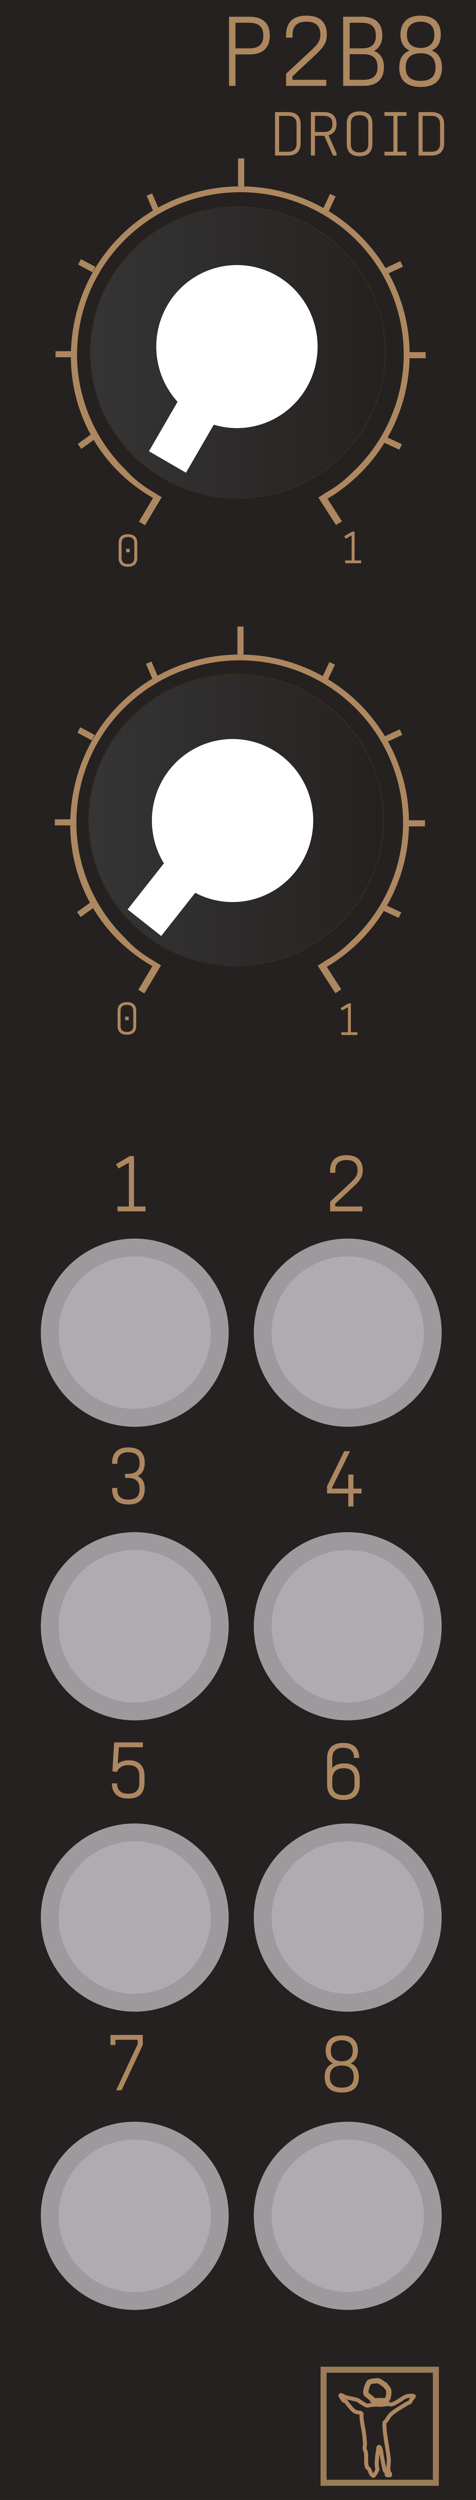 <?xml version="1.0" encoding="UTF-8" standalone="no"?>
<svg
   xmlns:dc="http://purl.org/dc/elements/1.1/"
   xmlns:cc="http://creativecommons.org/ns#"
   xmlns:rdf="http://www.w3.org/1999/02/22-rdf-syntax-ns#"
   xmlns:svg="http://www.w3.org/2000/svg"
   xmlns="http://www.w3.org/2000/svg"
   xmlns:xlink="http://www.w3.org/1999/xlink"
   xmlns:sodipodi="http://sodipodi.sourceforge.net/DTD/sodipodi-0.dtd"
   xmlns:inkscape="http://www.inkscape.org/namespaces/inkscape"
   width="54.504mm"
   height="285.75mm"
   viewBox="0 0 54.504 285.75"
   version="1.1"
   id="svg4006"
   inkscape:version="1.0.2 (e86c8708, 2021-01-15)"
   sodipodi:docname="p2b8-grey.svg">
  <rect x="0" y="0" width="54.504" height="285.75" fill="#808080" stroke="none"/>
  <defs
     id="defs4000">
    <linearGradient
       inkscape:collect="always"
       id="linearGradient6301">
      <stop
         style="stop-color:#353535;stop-opacity:1;"
         offset="0"
         id="stop6297" />
      <stop
         style="stop-color:#353535;stop-opacity:0;"
         offset="1"
         id="stop6299" />
    </linearGradient>
    <inkscape:path-effect
       effect="powerclip"
       id="path-effect6231"
       is_visible="true"
       lpeversion="1"
       inverse="true"
       flatten="false"
       hide_clip="false"
       message="Use fill-rule evenodd on &lt;b&gt;fill and stroke&lt;/b&gt; dialog if no flatten result after convert clip to paths." />
    <inkscape:path-effect
       effect="powerclip"
       id="path-effect5818"
       is_visible="true"
       lpeversion="1"
       inverse="true"
       flatten="false"
       hide_clip="false"
       message="Use fill-rule evenodd on &lt;b&gt;fill and stroke&lt;/b&gt; dialog if no flatten result after convert clip to paths." />
    <rect
       x="65.154"
       y="184.12"
       width="16.738"
       height="17.026"
       id="rect5601" />
    <clipPath
       clipPathUnits="userSpaceOnUse"
       id="clipPath5814">
      <path
         id="lpe_path-effect5818"
         style="fill:#ffffff;fill-opacity:1;stroke:none;stroke-width:0.907;stroke-linecap:round;stroke-miterlimit:4;stroke-dasharray:none;stroke-opacity:1"
         class="powerclip"
         d="M 40.294,45.573 H 88.175 V 91.123 H 40.294 Z m 16.463,40.894 7.465,-8.724 8.022,8.491 A 14.823,10.098 0 0 0 78.395,74.788 14.823,10.098 0 0 0 63.895,67.648 14.823,10.098 0 0 0 49.87,75.217 14.823,10.098 0 0 0 56.757,86.467 Z" />
    </clipPath>
    <clipPath
       clipPathUnits="userSpaceOnUse"
       id="clipPath5814-8">
      <circle
         style="display:none;fill:#ffffff;fill-opacity:1;stroke:none;stroke-width:0.907;stroke-linecap:round;stroke-miterlimit:4;stroke-dasharray:none;stroke-opacity:1"
         id="circle5816-6"
         sodipodi:type="arc"
         sodipodi:cx="64.221527"
         sodipodi:cy="77.743378"
         sodipodi:rx="14.822592"
         sodipodi:ry="10.098072"
         sodipodi:start="2.0985839"
         sodipodi:end="0.99890953"
         sodipodi:arc-type="slice"
         d="M 56.757,86.467 A 14.823,10.098 0 0 1 49.87,75.217 14.823,10.098 0 0 1 63.895,67.648 14.823,10.098 0 0 1 78.395,74.788 14.823,10.098 0 0 1 72.244,86.235 l -8.022,-8.491 z" />
      <path
         id="lpe_path-effect5818-9"
         style="fill:#ffffff;fill-opacity:1;stroke:none;stroke-width:0.907;stroke-linecap:round;stroke-miterlimit:4;stroke-dasharray:none;stroke-opacity:1"
         class="powerclip"
         d="M 40.294,45.573 H 88.175 V 91.123 H 40.294 Z m 16.463,40.894 7.465,-8.724 8.022,8.491 A 14.823,10.098 0 0 0 78.395,74.788 14.823,10.098 0 0 0 63.895,67.648 14.823,10.098 0 0 0 49.87,75.217 14.823,10.098 0 0 0 56.757,86.467 Z" />
    </clipPath>
    <clipPath
       clipPathUnits="userSpaceOnUse"
       id="clipath_lpe_path-effect6231">
      <path
         id="lpe_path-effect6231"
         style="fill:#ffffff;fill-opacity:1;stroke:none;stroke-width:0.907;stroke-linecap:round;stroke-miterlimit:4;stroke-dasharray:none;stroke-opacity:1"
         class="powerclip"
         d="M 40.294,45.573 H 88.175 V 91.123 H 40.294 Z m 16.463,40.894 7.465,-8.724 8.022,8.491 A 14.823,10.098 0 0 0 78.395,74.788 14.823,10.098 0 0 0 63.895,67.648 14.823,10.098 0 0 0 49.87,75.217 14.823,10.098 0 0 0 56.757,86.467 Z" />
    </clipPath>
    <linearGradient
       inkscape:collect="always"
       xlink:href="#linearGradient6301"
       id="linearGradient6305"
       x1="49.455"
       y1="96.742"
       x2="81.742"
       y2="96.742"
       gradientUnits="userSpaceOnUse"
       gradientTransform="matrix(1.046,0,0,1,-2.259,0.007)" />
    <linearGradient
       inkscape:collect="always"
       xlink:href="#linearGradient6301"
       id="linearGradient6364"
       gradientUnits="userSpaceOnUse"
       gradientTransform="matrix(1.046,0,0,1,-2.069,-53.421)"
       x1="49.455"
       y1="96.742"
       x2="81.742"
       y2="96.742" />
  </defs>
  <sodipodi:namedview
     id="base"
     pagecolor="#ffffff"
     bordercolor="#666666"
     borderopacity="1.0"
     inkscape:pageopacity="0.0"
     inkscape:pageshadow="2"
     inkscape:zoom="0.58468266"
     inkscape:cx="330.50161"
     inkscape:cy="824.76234"
     inkscape:document-units="mm"
     inkscape:current-layer="g6515"
     inkscape:document-rotation="0"
     showgrid="false"
     inkscape:window-width="1984"
     inkscape:window-height="1347"
     inkscape:window-x="1480"
     inkscape:window-y="569"
     inkscape:window-maximized="0"
     fit-margin-top="0"
     fit-margin-left="0"
     fit-margin-right="0"
     fit-margin-bottom="0" />
  <g
     inkscape:groupmode="layer"
     id="layer3"
     inkscape:label="Layer 2"
     style="display:inline;mix-blend-mode:exclusion"
     transform="translate(-39.301,-3.016)">
    <g
       transform="matrix(1.033,0,0,1.015,61.168,-25.41)"
       id="text5599"
       style="font-size:10.334px;line-height:1.25;font-family:'Realtime DEMO';-inkscape-font-specification:'Realtime DEMO';white-space:pre;shape-inside:url(#rect5601);mix-blend-mode:normal" />
    <g
       id="g6515">
      <path
         id="rect4584"
         style="mix-blend-mode:normal;fill:#252120;fill-opacity:1;stroke:#ad8760;stroke-width:0;stroke-linecap:round"
         d="M 39.301,3.016 H 93.805 V 288.766 H 39.301 Z" />
      <path
         id="path4592"
         style="mix-blend-mode:normal;fill:#aeacaf;fill-opacity:1;stroke:#9c9a9d;stroke-width:2.044;stroke-linecap:round;stroke-miterlimit:4;stroke-dasharray:none;stroke-opacity:1"
         d="m 64.464,155.345 a 9.733,9.733 0 0 1 -9.733,9.733 9.733,9.733 0 0 1 -9.733,-9.733 9.733,9.733 0 0 1 9.733,-9.733 9.733,9.733 0 0 1 9.733,9.733 z" />
      <path
         id="path4592-5"
         style="mix-blend-mode:normal;fill:#aeacaf;fill-opacity:1;stroke:#9c9a9d;stroke-width:2.044;stroke-linecap:round;stroke-miterlimit:4;stroke-dasharray:none;stroke-opacity:1"
         d="m 88.852,155.345 a 9.733,9.733 0 0 1 -9.733,9.733 9.733,9.733 0 0 1 -9.733,-9.733 9.733,9.733 0 0 1 9.733,-9.733 9.733,9.733 0 0 1 9.733,9.733 z" />
      <path
         id="path4592-54"
         style="mix-blend-mode:normal;fill:#aeacaf;fill-opacity:1;stroke:#9c9a9d;stroke-width:2.044;stroke-linecap:round;stroke-miterlimit:4;stroke-dasharray:none;stroke-opacity:1"
         d="m 64.464,188.9 a 9.733,9.733 0 0 1 -9.733,9.733 9.733,9.733 0 0 1 -9.733,-9.733 9.733,9.733 0 0 1 9.733,-9.733 9.733,9.733 0 0 1 9.733,9.733 z" />
      <path
         id="path4592-5-5"
         style="mix-blend-mode:normal;fill:#aeacaf;fill-opacity:1;stroke:#9c9a9d;stroke-width:2.044;stroke-linecap:round;stroke-miterlimit:4;stroke-dasharray:none;stroke-opacity:1"
         d="m 88.852,188.9 a 9.733,9.733 0 0 1 -9.733,9.733 9.733,9.733 0 0 1 -9.733,-9.733 9.733,9.733 0 0 1 9.733,-9.733 9.733,9.733 0 0 1 9.733,9.733 z" />
      <path
         id="path4592-1"
         style="mix-blend-mode:normal;fill:#aeacaf;fill-opacity:1;stroke:#9c9a9d;stroke-width:2.044;stroke-linecap:round;stroke-miterlimit:4;stroke-dasharray:none;stroke-opacity:1"
         d="m 64.464,222.197 a 9.733,9.733 0 0 1 -9.733,9.733 9.733,9.733 0 0 1 -9.733,-9.733 9.733,9.733 0 0 1 9.733,-9.733 9.733,9.733 0 0 1 9.733,9.733 z" />
      <path
         id="path4592-5-1"
         style="mix-blend-mode:normal;fill:#aeacaf;fill-opacity:1;stroke:#9c9a9d;stroke-width:2.044;stroke-linecap:round;stroke-miterlimit:4;stroke-dasharray:none;stroke-opacity:1"
         d="m 88.852,222.197 a 9.733,9.733 0 0 1 -9.733,9.733 9.733,9.733 0 0 1 -9.733,-9.733 9.733,9.733 0 0 1 9.733,-9.733 9.733,9.733 0 0 1 9.733,9.733 z" />
      <path
         id="path4592-6"
         style="mix-blend-mode:normal;fill:#aeacaf;fill-opacity:1;stroke:#9c9a9d;stroke-width:2.044;stroke-linecap:round;stroke-miterlimit:4;stroke-dasharray:none;stroke-opacity:1"
         d="m 64.464,256.287 a 9.733,9.733 0 0 1 -9.733,9.733 9.733,9.733 0 0 1 -9.733,-9.733 9.733,9.733 0 0 1 9.733,-9.733 9.733,9.733 0 0 1 9.733,9.733 z" />
      <path
         id="path4592-5-19"
         style="mix-blend-mode:normal;fill:#aeacaf;fill-opacity:1;stroke:#9c9a9d;stroke-width:2.044;stroke-linecap:round;stroke-miterlimit:4;stroke-dasharray:none;stroke-opacity:1"
         d="m 88.852,256.287 a 9.733,9.733 0 0 1 -9.733,9.733 9.733,9.733 0 0 1 -9.733,-9.733 9.733,9.733 0 0 1 9.733,-9.733 9.733,9.733 0 0 1 9.733,9.733 z" />
      <path
         id="rect996"
         style="display:inline;opacity:0.88;mix-blend-mode:exclusion;fill:none;fill-opacity:1;stroke:#ad8760;stroke-width:0.69;stroke-linecap:round;stroke-miterlimit:4;stroke-dasharray:none;stroke-opacity:1"
         d="M 76.352,273.876 H 89.21 v 12.923 H 76.352 Z" />
      <g
         id="g2049"
         transform="matrix(2.29,0,0,2.251,-132.154,-87.549)"
         style="display:inline;mix-blend-mode:exclusion">
        <path
           style="fill:none;stroke:#ad8760;stroke-width:0.265px;stroke-linecap:butt;stroke-linejoin:miter;stroke-opacity:1"
           d="m 94.128,161.343 c -0.104,-0.069 -0.201,-0.152 -0.312,-0.208 -0.062,-0.031 -0.139,0 -0.208,0 -0.08,0 -0.195,0.019 -0.26,0.052 -0.087,0.044 -0.253,0.528 -0.156,0.625 0.061,0.061 0.218,0.166 0.312,0.26 0.012,0.012 -0.016,0.044 0,0.052 0.065,0.032 0.462,-0.007 0.417,0 -0.28,0.045 0.192,-0.005 0.26,0 0.116,-0.039 0.169,-0.464 0.104,-0.573 -0.045,-0.074 -0.104,-0.139 -0.156,-0.208 z"
           id="path2043"
           sodipodi:nodetypes="scscsscscsss" />
        <path
           style="fill:none;stroke:#ad8760;stroke-width:0.2;stroke-linecap:butt;stroke-linejoin:miter;stroke-miterlimit:4;stroke-dasharray:none;stroke-opacity:1"
           d="m 92.746,162.097 c 0.717,0.484 0.286,0.199 1.113,0.251 0.15,0.014 0.388,-0.075 0.549,-0.021 0.023,0.008 -0.023,-0.008 0,0 0.206,-0.023 0.395,-0.195 0.531,-0.259 0.08,-0.08 0.258,-0.174 0.378,-0.174 0.461,-0.046 0.141,0.068 0.061,0.307 -0.107,0.086 0.009,-0.035 -0.304,0.173 -0.942,0.559 -0.67,0.569 -0.97,0.862 -0.076,0.303 0.21,1.594 0.21,1.956 0,0.126 -0.056,0.46 0,0.573 0.013,0.025 0.101,0.107 0.052,0.156 -0.005,0.005 -0.155,0.003 -0.156,0 -0.016,-0.031 0.013,-0.072 0,-0.104 -0.023,-0.058 -0.081,-0.098 -0.104,-0.156 -0.022,-0.055 -0.155,-0.746 -0.158,-0.804 -0.023,-0.38 -0.174,-0.528 -0.174,-0.187 -0.088,0.544 -0.038,0.271 -0.052,0.434 -0.02,0.093 -0.026,0.367 0.019,0.505 0.018,0.056 -0.177,0.36 -0.204,0.346 -0.135,-0.068 -0.146,-0.213 -0.213,-0.346 -0.022,-0.044 -0.089,-0.058 -0.104,-0.104 -0.093,-0.278 0.022,-0.633 -0.104,-0.885 -0.048,-0.096 0.034,-0.262 0,-0.365 -0.034,-0.684 -0.187,-1.019 -0.169,-1.467 -0.124,-0.129 -0.236,0.071 -0.537,-0.298 -0.177,-0.217 -0.188,-0.229 -0.219,-0.291 -0.022,-0.044 -0.139,-0.046 -0.161,-0.09 -0.027,-0.054 -0.17,-0.242 -0.13,-0.252 0.067,-0.017 0.201,0.086 0.268,0.102 z"
           id="path2045"
           sodipodi:nodetypes="cccccccccssccsssccssscsccsssssc" />
      </g>
      <g
         aria-label="1"
         id="text5497"
         style="font-style:normal;font-variant:normal;font-weight:normal;font-stretch:normal;font-size:5.644px;line-height:1.25;font-family:'Realtime DEMO';-inkscape-font-specification:'Realtime DEMO, Normal';font-variant-ligatures:normal;font-variant-caps:normal;font-variant-numeric:normal;font-variant-east-asian:normal;mix-blend-mode:normal;fill:#ad8760;fill-opacity:1;stroke-width:0.265">
        <path
           d="M 80.229,121.002 H 79.478 V 117.706 H 79.207 l -0.909,0.531 0.164,0.282 0.677,-0.378 v 2.862 h -0.745 v 0.316 h 1.834 z"
           style="font-style:normal;font-variant:normal;font-weight:normal;font-stretch:normal;font-size:5.644px;font-family:'Realtime DEMO';-inkscape-font-specification:'Realtime DEMO, Normal';font-variant-ligatures:normal;font-variant-caps:normal;font-variant-numeric:normal;font-variant-east-asian:normal;fill:#ad8760;fill-opacity:1;stroke-width:0.265"
           id="path112" />
      </g>
      <g
         aria-label="2"
         id="text5497-9"
         style="font-size:10.583px;line-height:1.25;font-family:'Realtime DEMO';-inkscape-font-specification:'Realtime DEMO';mix-blend-mode:exclusion;fill:#ad8760;fill-opacity:1;stroke-width:0.265">
        <path
           d="m 77.685,140.923 v -0.316 l 2.183,-2.035 c 0.77,-0.721 0.968,-1.166 0.968,-1.778 0,-1.087 -0.593,-1.738 -1.867,-1.738 -1.264,0 -1.867,0.652 -1.867,1.768 v 0.247 h 0.593 v -0.267 c 0,-0.79 0.425,-1.195 1.274,-1.195 0.859,0 1.274,0.395 1.274,1.195 0,0.445 -0.148,0.78 -0.79,1.383 l -2.351,2.183 v 1.106 h 3.684 v -0.553 z"
           style="font-style:normal;font-variant:normal;font-weight:normal;font-stretch:normal;font-size:9.878px;font-family:'Realtime DEMO';-inkscape-font-specification:'Realtime DEMO, Normal';font-variant-ligatures:normal;font-variant-caps:normal;font-variant-numeric:normal;font-variant-east-asian:normal;fill:#ad8760;fill-opacity:1;stroke-width:0.265"
           id="path115" />
      </g>
      <g
         aria-label="1"
         id="text5497-1"
         style="font-size:10.583px;line-height:1.25;font-family:'Realtime DEMO';-inkscape-font-specification:'Realtime DEMO';mix-blend-mode:exclusion;fill:#ad8760;fill-opacity:1;stroke-width:0.265">
        <path
           d="m 55.962,140.923 h -1.314 v -5.769 h -0.474 l -1.59,0.929 0.286,0.494 1.185,-0.662 v 5.008 h -1.304 v 0.553 h 3.21 z"
           style="font-style:normal;font-variant:normal;font-weight:normal;font-stretch:normal;font-size:9.878px;font-family:'Realtime DEMO';-inkscape-font-specification:'Realtime DEMO, Normal';font-variant-ligatures:normal;font-variant-caps:normal;font-variant-numeric:normal;font-variant-east-asian:normal;fill:#ad8760;fill-opacity:1;stroke-width:0.265"
           id="path118" />
      </g>
      <g
         aria-label="3"
         id="text5497-8"
         style="font-size:10.583px;line-height:1.25;font-family:'Realtime DEMO';-inkscape-font-specification:'Realtime DEMO';mix-blend-mode:exclusion;fill:#ad8760;fill-opacity:1;stroke-width:0.265">
        <path
           d="m 55.045,171.718 c 0.563,-0.247 0.83,-0.741 0.83,-1.492 0,-1.116 -0.593,-1.768 -1.867,-1.768 -1.264,0 -1.867,0.652 -1.867,1.768 v 0.109 h 0.593 v -0.128 c 0,-0.79 0.425,-1.195 1.274,-1.195 0.859,0 1.274,0.415 1.274,1.166 v 0.099 c 0,0.77 -0.415,1.195 -1.314,1.195 h -0.346 v 0.474 h 0.346 c 0.899,0 1.314,0.435 1.314,1.215 v 0.099 c 0,0.751 -0.415,1.166 -1.274,1.166 -0.849,0 -1.274,-0.375 -1.274,-1.156 v -0.178 h -0.593 v 0.148 c 0,1.116 0.603,1.738 1.867,1.738 1.274,0 1.867,-0.662 1.867,-1.778 0,-0.741 -0.267,-1.235 -0.83,-1.482 z"
           style="font-style:normal;font-variant:normal;font-weight:normal;font-stretch:normal;font-size:9.878px;font-family:'Realtime DEMO';-inkscape-font-specification:'Realtime DEMO, Normal';font-variant-ligatures:normal;font-variant-caps:normal;font-variant-numeric:normal;font-variant-east-asian:normal;fill:#ad8760;fill-opacity:1;stroke-width:0.265"
           id="path121" />
      </g>
      <g
         aria-label="4"
         id="text5497-8-4"
         style="font-size:10.583px;line-height:1.25;font-family:'Realtime DEMO';-inkscape-font-specification:'Realtime DEMO';mix-blend-mode:exclusion;fill:#ad8760;fill-opacity:1;stroke-width:0.265">
        <path
           d="m 80.702,173.72 v -0.553 h -0.929 v -1.61 h -0.593 v 1.61 h -1.837 v -0.148 l 2.035,-4.129 h -0.662 l -1.966,4 v 0.83 h 2.43 v 1.492 h 0.593 v -1.492 z"
           style="font-style:normal;font-variant:normal;font-weight:normal;font-stretch:normal;font-size:9.878px;font-family:'Realtime DEMO';-inkscape-font-specification:'Realtime DEMO, Normal';font-variant-ligatures:normal;font-variant-caps:normal;font-variant-numeric:normal;font-variant-east-asian:normal;fill:#ad8760;fill-opacity:1;stroke-width:0.265"
           id="path124" />
      </g>
      <g
         aria-label="5"
         id="text5497-8-45"
         style="font-size:10.583px;line-height:1.25;font-family:'Realtime DEMO';-inkscape-font-specification:'Realtime DEMO';mix-blend-mode:exclusion;fill:#ad8760;fill-opacity:1;stroke-width:0.265">
        <path
           d="m 54.059,204.22 c -0.563,0 -0.978,0.158 -1.274,0.395 l 0.128,-1.887 h 2.746 v -0.553 h -3.289 l -0.198,3.309 0.524,0.069 c 0.128,-0.356 0.514,-0.78 1.284,-0.78 0.859,0 1.274,0.405 1.274,1.195 v 0.879 c 0,0.78 -0.415,1.195 -1.274,1.195 -0.849,0 -1.274,-0.415 -1.274,-1.185 h -0.593 c 0,1.067 0.603,1.738 1.867,1.738 1.274,0 1.867,-0.662 1.867,-1.778 v -0.83 c 0,-1.116 -0.632,-1.768 -1.788,-1.768 z"
           style="font-style:normal;font-variant:normal;font-weight:normal;font-stretch:normal;font-size:9.878px;font-family:'Realtime DEMO';-inkscape-font-specification:'Realtime DEMO, Normal';font-variant-ligatures:normal;font-variant-caps:normal;font-variant-numeric:normal;font-variant-east-asian:normal;fill:#ad8760;fill-opacity:1;stroke-width:0.265"
           id="path127" />
      </g>
      <g
         aria-label="6"
         id="text5497-8-4-8"
         style="font-size:10.583px;line-height:1.25;font-family:'Realtime DEMO';-inkscape-font-specification:'Realtime DEMO';mix-blend-mode:exclusion;fill:#ad8760;fill-opacity:1;stroke-width:0.265">
        <path
           d="m 78.719,204.574 c -0.632,0 -1.087,0.188 -1.373,0.533 v -1.126 c 0,-0.79 0.425,-1.195 1.254,-1.195 0.82,0 1.235,0.405 1.235,1.166 h 0.593 c 0,-1.067 -0.593,-1.719 -1.827,-1.719 -1.245,0 -1.847,0.652 -1.847,1.768 v 2.973 c 0,1.116 0.603,1.778 1.867,1.778 1.274,0 1.867,-0.662 1.867,-1.778 v -0.632 c 0,-1.116 -0.593,-1.768 -1.768,-1.768 z m 1.175,2.43 c 0,0.78 -0.415,1.195 -1.274,1.195 -0.849,0 -1.274,-0.415 -1.274,-1.195 v -0.583 c 0,-0.8 0.445,-1.294 1.294,-1.294 0.84,0 1.254,0.405 1.254,1.195 z"
           style="font-style:normal;font-variant:normal;font-weight:normal;font-stretch:normal;font-size:9.878px;font-family:'Realtime DEMO';-inkscape-font-specification:'Realtime DEMO, Normal';font-variant-ligatures:normal;font-variant-caps:normal;font-variant-numeric:normal;font-variant-east-asian:normal;fill:#ad8760;fill-opacity:1;stroke-width:0.265"
           id="path130" />
      </g>
      <g
         aria-label="7"
         id="text5497-8-45-8"
         style="font-size:10.583px;line-height:1.25;font-family:'Realtime DEMO';-inkscape-font-specification:'Realtime DEMO';mix-blend-mode:exclusion;fill:#ad8760;fill-opacity:1;stroke-width:0.265">
        <path
           d="m 55.652,235.613 h -3.704 v 1.146 h 0.573 v -0.593 h 2.539 v 0.514 l -2.46,5.255 h 0.622 l 2.43,-5.186 z"
           style="font-style:normal;font-variant:normal;font-weight:normal;font-stretch:normal;font-size:9.878px;font-family:'Realtime DEMO';-inkscape-font-specification:'Realtime DEMO, Normal';font-variant-ligatures:normal;font-variant-caps:normal;font-variant-numeric:normal;font-variant-east-asian:normal;fill:#ad8760;fill-opacity:1;stroke-width:0.265"
           id="path133" />
      </g>
      <g
         aria-label="8"
         id="text5497-8-4-8-0"
         style="font-size:10.583px;line-height:1.25;font-family:'Realtime DEMO';-inkscape-font-specification:'Realtime DEMO';mix-blend-mode:exclusion;fill:#ad8760;fill-opacity:1;stroke-width:0.265">
        <path
           d="m 79.453,238.861 c 0.553,-0.257 0.83,-0.751 0.83,-1.452 0,-1.067 -0.612,-1.738 -1.847,-1.738 -1.235,0 -1.847,0.672 -1.847,1.738 0,0.701 0.286,1.195 0.83,1.452 -0.632,0.247 -0.938,0.78 -0.938,1.551 0,1.126 0.612,1.778 1.956,1.778 1.353,0 1.956,-0.652 1.956,-1.778 0,-0.77 -0.306,-1.304 -0.938,-1.551 z m -2.272,-1.492 c 0,-0.701 0.425,-1.146 1.254,-1.146 0.83,0 1.254,0.445 1.254,1.146 v 0.099 c 0,0.691 -0.435,1.156 -1.254,1.156 -0.82,0 -1.254,-0.464 -1.254,-1.156 z m 2.618,3.082 c 0,0.751 -0.425,1.185 -1.363,1.185 -0.929,0 -1.363,-0.435 -1.363,-1.185 v -0.099 c 0,-0.77 0.464,-1.245 1.363,-1.245 0.909,0 1.363,0.474 1.363,1.245 z"
           style="font-style:normal;font-variant:normal;font-weight:normal;font-stretch:normal;font-size:9.878px;font-family:'Realtime DEMO';-inkscape-font-specification:'Realtime DEMO, Normal';font-variant-ligatures:normal;font-variant-caps:normal;font-variant-numeric:normal;font-variant-east-asian:normal;fill:#ad8760;fill-opacity:1;stroke-width:0.265"
           id="path136" />
      </g>
      <g
         aria-label="0"
         id="text5497-2"
         style="font-style:normal;font-variant:normal;font-weight:normal;font-stretch:normal;font-size:5.644px;line-height:1.25;font-family:'Realtime DEMO';-inkscape-font-specification:'Realtime DEMO, Normal';font-variant-ligatures:normal;font-variant-caps:normal;font-variant-numeric:normal;font-variant-east-asian:normal;mix-blend-mode:exclusion;fill:#ad8760;fill-opacity:1;stroke-width:0.265">
        <path
           d="m 53.832,117.56 c -0.722,0 -1.067,0.373 -1.067,1.01 v 1.699 c 0,0.638 0.344,1.016 1.067,1.016 0.728,0 1.067,-0.378 1.067,-1.016 v -1.699 c 0,-0.638 -0.339,-1.01 -1.067,-1.01 z m 0,0.316 c 0.491,0 0.728,0.231 0.728,0.683 v 1.727 c 0,0.446 -0.237,0.683 -0.728,0.683 -0.485,0 -0.728,-0.237 -0.728,-0.683 v -1.727 c 0,-0.452 0.243,-0.683 0.728,-0.683 z m 0.203,1.75 v -0.406 h -0.406 v 0.406 z"
           style="font-style:normal;font-variant:normal;font-weight:normal;font-stretch:normal;font-size:5.644px;font-family:'Realtime DEMO';-inkscape-font-specification:'Realtime DEMO, Normal';font-variant-ligatures:normal;font-variant-caps:normal;font-variant-numeric:normal;font-variant-east-asian:normal;fill:#ad8760;fill-opacity:1;stroke-width:0.265"
           id="path139" />
      </g>
      <g
         aria-label="0"
         id="text5497-2-2"
         style="font-style:normal;font-variant:normal;font-weight:normal;font-stretch:normal;font-size:5.644px;line-height:1.25;font-family:'Realtime DEMO';-inkscape-font-specification:'Realtime DEMO, Normal';font-variant-ligatures:normal;font-variant-caps:normal;font-variant-numeric:normal;font-variant-east-asian:normal;mix-blend-mode:exclusion;fill:#ad8760;fill-opacity:1;stroke-width:0.265">
        <path
           d="m 53.949,64.075 c -0.722,0 -1.067,0.373 -1.067,1.01 v 1.699 c 0,0.638 0.344,1.016 1.067,1.016 0.728,0 1.067,-0.378 1.067,-1.016 v -1.699 c 0,-0.638 -0.339,-1.01 -1.067,-1.01 z m 0,0.316 c 0.491,0 0.728,0.231 0.728,0.683 v 1.727 c 0,0.446 -0.237,0.683 -0.728,0.683 -0.485,0 -0.728,-0.237 -0.728,-0.683 v -1.727 c 0,-0.452 0.243,-0.683 0.728,-0.683 z m 0.203,1.75 v -0.406 h -0.406 v 0.406 z"
           style="font-style:normal;font-variant:normal;font-weight:normal;font-stretch:normal;font-size:5.644px;font-family:'Realtime DEMO';-inkscape-font-specification:'Realtime DEMO, Normal';font-variant-ligatures:normal;font-variant-caps:normal;font-variant-numeric:normal;font-variant-east-asian:normal;fill:#ad8760;fill-opacity:1;stroke-width:0.265"
           id="path142" />
      </g>
      <g
         aria-label="1"
         id="text5497-5"
         style="font-style:normal;font-variant:normal;font-weight:normal;font-stretch:normal;font-size:5.644px;line-height:1.25;font-family:'Realtime DEMO';-inkscape-font-specification:'Realtime DEMO, Normal';font-variant-ligatures:normal;font-variant-caps:normal;font-variant-numeric:normal;font-variant-east-asian:normal;mix-blend-mode:exclusion;fill:#ad8760;fill-opacity:1;stroke-width:0.265">
        <path
           d="m 80.654,67.075 h -0.751 v -3.296 h -0.271 l -0.909,0.531 0.164,0.282 0.677,-0.378 v 2.862 h -0.745 v 0.316 h 1.834 z"
           style="font-style:normal;font-variant:normal;font-weight:normal;font-stretch:normal;font-size:5.644px;font-family:'Realtime DEMO';-inkscape-font-specification:'Realtime DEMO, Normal';font-variant-ligatures:normal;font-variant-caps:normal;font-variant-numeric:normal;font-variant-east-asian:normal;fill:#ad8760;fill-opacity:1;stroke-width:0.265"
           id="path145" />
      </g>
      <g
         aria-label="P2B8"
         id="text6380"
         style="font-size:12.347px;line-height:1.25;font-family:'Realtime DEMO';-inkscape-font-specification:'Realtime DEMO';mix-blend-mode:normal;stroke-width:0.265">
        <path
           d="m 65.524,4.927 v 7.902 h 0.741 V 9.236 h 1.593 c 1.593,0 2.334,-0.803 2.334,-2.161 0,-1.346 -0.741,-2.148 -2.334,-2.148 z m 0.741,0.691 h 1.593 c 1.074,0 1.593,0.494 1.593,1.42 v 0.099 c 0,0.926 -0.519,1.408 -1.593,1.408 h -1.593 z"
           style="font-size:12.347px;fill:#ad8760;stroke-width:0.265"
           id="path148" />
        <path
           d="m 72.788,12.137 v -0.395 l 2.729,-2.544 c 0.963,-0.901 1.21,-1.457 1.21,-2.222 0,-1.358 -0.741,-2.173 -2.334,-2.173 -1.58,0 -2.334,0.815 -2.334,2.21 v 0.309 h 0.741 V 6.988 c 0,-0.988 0.531,-1.494 1.593,-1.494 1.074,0 1.593,0.494 1.593,1.494 0,0.556 -0.185,0.975 -0.988,1.729 L 72.06,11.446 v 1.383 h 4.606 v -0.691 z"
           style="font-size:12.347px;fill:#ad8760;stroke-width:0.265"
           id="path150" />
        <path
           d="M 82.126,8.841 C 82.768,8.507 83.077,7.89 83.077,7.075 c 0,-1.346 -0.741,-2.148 -2.334,-2.148 h -2.148 v 7.902 h 2.334 c 1.593,0 2.334,-0.803 2.334,-2.161 0,-0.877 -0.358,-1.531 -1.136,-1.827 z M 79.336,8.544 V 5.618 h 1.408 c 1.074,0 1.593,0.494 1.593,1.42 v 0.099 c 0,0.926 -0.519,1.408 -1.593,1.408 z m 3.186,2.185 c 0,0.926 -0.519,1.408 -1.593,1.408 H 79.336 V 9.211 h 1.593 c 1.074,0 1.593,0.494 1.593,1.42 z"
           style="font-size:12.347px;fill:#ad8760;stroke-width:0.265"
           id="path152" />
        <path
           d="m 88.736,8.791 c 0.691,-0.321 1.037,-0.938 1.037,-1.815 0,-1.333 -0.766,-2.173 -2.309,-2.173 -1.543,0 -2.309,0.84 -2.309,2.173 0,0.877 0.358,1.494 1.037,1.815 -0.79,0.309 -1.173,0.975 -1.173,1.939 0,1.408 0.766,2.222 2.445,2.222 1.692,0 2.445,-0.815 2.445,-2.222 0,-0.963 -0.383,-1.63 -1.173,-1.939 z M 85.896,6.927 c 0,-0.877 0.531,-1.432 1.568,-1.432 1.037,0 1.568,0.556 1.568,1.432 v 0.123 c 0,0.864 -0.543,1.445 -1.568,1.445 -1.025,0 -1.568,-0.58 -1.568,-1.445 z m 3.272,3.852 c 0,0.938 -0.531,1.482 -1.704,1.482 -1.161,0 -1.704,-0.543 -1.704,-1.482 v -0.123 c 0,-0.963 0.58,-1.556 1.704,-1.556 1.136,0 1.704,0.593 1.704,1.556 z"
           style="font-size:12.347px;fill:#ad8760;stroke-width:0.265"
           id="path154" />
      </g>
      <g
         id="g6163">
        <path
           style="color:#000000;font-style:normal;font-variant:normal;font-weight:normal;font-stretch:normal;font-size:medium;line-height:normal;font-family:sans-serif;font-variant-ligatures:normal;font-variant-position:normal;font-variant-caps:normal;font-variant-numeric:normal;font-variant-alternates:normal;font-variant-east-asian:normal;font-feature-settings:normal;font-variation-settings:normal;text-indent:0;text-align:start;text-decoration:none;text-decoration-line:none;text-decoration-style:solid;text-decoration-color:#000000;letter-spacing:normal;word-spacing:normal;text-transform:none;writing-mode:lr-tb;direction:ltr;text-orientation:mixed;dominant-baseline:auto;baseline-shift:baseline;text-anchor:start;white-space:normal;shape-padding:0;shape-margin:0;inline-size:0;clip-rule:nonzero;display:inline;overflow:visible;visibility:visible;opacity:1;isolation:auto;mix-blend-mode:normal;color-interpolation:sRGB;color-interpolation-filters:linearRGB;solid-color:#000000;solid-opacity:1;vector-effect:none;fill:#ad8760;fill-opacity:1;fill-rule:nonzero;stroke:none;stroke-linecap:round;stroke-linejoin:miter;stroke-miterlimit:4;stroke-dasharray:none;stroke-dashoffset:0;stroke-opacity:1;color-rendering:auto;image-rendering:auto;shape-rendering:auto;text-rendering:auto;enable-background:accumulate;stop-color:#000000;stop-opacity:1"
           d="m 63.832,50.578 c -8.472,0.189 -15.787,6.055 -17.906,14.352 -2.119,8.297 1.183,16.771 8.502,21.088 l 0.152,0.039 0.06,-0.189 9.622,-15.511 9.72,15.766 0.51,-0.307 C 81.616,81.177 84.824,72.311 82.346,64.117 79.867,55.923 72.304,50.389 63.832,50.578 Z m 0.014,0.662 c 8.175,-0.182 15.473,5.152 17.867,13.068 2.361,7.806 -0.638,16.219 -7.316,20.746 L 64.234,69.08 54.777,85.494 C 47.909,81.269 44.548,72.998 46.566,65.094 48.613,57.078 55.671,51.423 63.846,51.24 Z"
           id="path5781"
           clip-path="url(#clipPath5814)"
           transform="matrix(1.024,0,0,1.004,1.035,-26.455)"
           sodipodi:nodetypes="ssccccccsssscccsss" />
        <path
           style="mix-blend-mode:normal;fill:none;stroke:#ad8760;stroke-width:0.683;stroke-linecap:butt;stroke-linejoin:miter;stroke-miterlimit:4;stroke-dasharray:none;stroke-opacity:1"
           d="m 5.561,45.847 v 3.143"
           id="path5824"
           transform="matrix(1.033,0,0,1.015,61.168,-25.41)" />
        <path
           style="mix-blend-mode:exclusion;fill:none;stroke:#ad8760;stroke-width:0.683;stroke-linecap:butt;stroke-linejoin:miter;stroke-miterlimit:4;stroke-dasharray:none;stroke-opacity:1"
           d="m 24.199,68.003 h 1.812"
           id="path5824-6"
           transform="matrix(1.033,0,0,1.015,61.168,-25.41)" />
        <path
           style="mix-blend-mode:exclusion;fill:none;stroke:#ad8760;stroke-width:0.683;stroke-linecap:butt;stroke-linejoin:miter;stroke-miterlimit:4;stroke-dasharray:none;stroke-opacity:1"
           d="m -15.014,67.895 h 1.812"
           id="path5824-6-6"
           transform="matrix(1.033,0,0,1.015,61.168,-25.41)" />
        <path
           style="mix-blend-mode:exclusion;fill:none;stroke:#ad8760;stroke-width:0.683;stroke-linecap:butt;stroke-linejoin:miter;stroke-miterlimit:4;stroke-dasharray:none;stroke-opacity:1"
           d="m 21.596,77.563 1.642,0.779"
           id="path5824-6-4"
           transform="matrix(1.033,0,0,1.015,61.168,-25.41)" />
        <path
           style="mix-blend-mode:exclusion;fill:none;stroke:#ad8760;stroke-width:0.683;stroke-linecap:butt;stroke-linejoin:miter;stroke-miterlimit:4;stroke-dasharray:none;stroke-opacity:1"
           d="m 21.71,58.505 1.642,-0.779"
           id="path5824-6-9"
           transform="matrix(1.033,0,0,1.015,61.168,-25.41)" />
        <path
           style="mix-blend-mode:exclusion;fill:none;stroke:#ad8760;stroke-width:0.683;stroke-linecap:butt;stroke-linejoin:miter;stroke-miterlimit:4;stroke-dasharray:none;stroke-opacity:1"
           d="m 14.956,51.657 0.766,-1.67"
           id="path5824-6-9-0"
           transform="matrix(1.033,0,0,1.015,61.168,-25.41)" />
        <path
           style="mix-blend-mode:exclusion;fill:none;stroke:#ad8760;stroke-width:0.659;stroke-linecap:butt;stroke-linejoin:miter;stroke-miterlimit:4;stroke-dasharray:none;stroke-opacity:1"
           d="M -3.905,51.6 -4.61,49.913"
           id="path5824-6-9-0-5"
           transform="matrix(1.033,0,0,1.015,61.168,-25.41)" />
        <path
           style="mix-blend-mode:normal;fill:none;stroke:#ad8760;stroke-width:0.7;stroke-linecap:butt;stroke-linejoin:miter;stroke-miterlimit:4;stroke-dasharray:none;stroke-opacity:1"
           d="m 48.405,32.946 1.653,0.878"
           id="path5824-6-9-3" />
        <path
           style="mix-blend-mode:normal;fill:none;stroke:#ad8760;stroke-width:0.7;stroke-linecap:butt;stroke-linejoin:miter;stroke-miterlimit:4;stroke-dasharray:none;stroke-opacity:1"
           d="m 48.406,54.041 1.521,-1.091"
           id="path5824-6-6-1" />
        <path
           style="mix-blend-mode:normal;fill:none;stroke:#ad8760;stroke-width:0.805;stroke-linecap:butt;stroke-linejoin:miter;stroke-miterlimit:4;stroke-dasharray:none;stroke-opacity:1"
           d="m 57.471,59.64 -1.914,3.211"
           id="path5824-8" />
        <path
           style="mix-blend-mode:normal;fill:none;stroke:#ad8760;stroke-width:0.805;stroke-linecap:butt;stroke-linejoin:miter;stroke-miterlimit:4;stroke-dasharray:none;stroke-opacity:1"
           d="m 76.095,59.669 2.02,3.145"
           id="path5824-8-1" />
      </g>
      <g
         id="g6163-5"
         style="mix-blend-mode:exclusion"
         transform="translate(-0.075,53.51)">
        <path
           style="color:#000000;font-style:normal;font-variant:normal;font-weight:normal;font-stretch:normal;font-size:medium;line-height:normal;font-family:sans-serif;font-variant-ligatures:normal;font-variant-position:normal;font-variant-caps:normal;font-variant-numeric:normal;font-variant-alternates:normal;font-variant-east-asian:normal;font-feature-settings:normal;font-variation-settings:normal;text-indent:0;text-align:start;text-decoration:none;text-decoration-line:none;text-decoration-style:solid;text-decoration-color:#000000;letter-spacing:normal;word-spacing:normal;text-transform:none;writing-mode:lr-tb;direction:ltr;text-orientation:mixed;dominant-baseline:auto;baseline-shift:baseline;text-anchor:start;white-space:normal;shape-padding:0;shape-margin:0;inline-size:0;clip-rule:nonzero;display:inline;overflow:visible;visibility:visible;opacity:1;isolation:auto;mix-blend-mode:normal;color-interpolation:sRGB;color-interpolation-filters:linearRGB;solid-color:#000000;solid-opacity:1;vector-effect:none;fill:#ad8760;fill-opacity:1;fill-rule:nonzero;stroke:none;stroke-linecap:round;stroke-linejoin:miter;stroke-miterlimit:4;stroke-dasharray:none;stroke-dashoffset:0;stroke-opacity:1;color-rendering:auto;image-rendering:auto;shape-rendering:auto;text-rendering:auto;enable-background:accumulate;stop-color:#000000;stop-opacity:1"
           d="m 63.832,50.578 c -8.472,0.189 -15.787,6.055 -17.906,14.352 -2.119,8.297 1.183,16.771 8.502,21.088 l 0.152,0.039 0.06,-0.189 9.622,-15.511 9.72,15.766 0.51,-0.307 C 81.616,81.177 84.824,72.311 82.346,64.117 79.867,55.923 72.304,50.389 63.832,50.578 Z m 0.014,0.662 c 8.175,-0.182 15.473,5.152 17.867,13.068 2.361,7.806 -0.638,16.219 -7.316,20.746 L 64.234,69.08 54.777,85.494 C 47.909,81.269 44.548,72.998 46.566,65.094 48.613,57.078 55.671,51.423 63.846,51.24 Z"
           id="path5781-9"
           clip-path="url(#clipath_lpe_path-effect6231)"
           transform="matrix(1.024,0,0,1.004,1.035,-26.455)"
           sodipodi:nodetypes="ssccccccsssscccsss" />
        <path
           style="mix-blend-mode:normal;fill:none;stroke:#ad8760;stroke-width:0.683;stroke-linecap:butt;stroke-linejoin:miter;stroke-miterlimit:4;stroke-dasharray:none;stroke-opacity:1"
           d="m 5.561,45.847 v 3.143"
           id="path5824-68"
           transform="matrix(1.033,0,0,1.015,61.168,-25.41)" />
        <path
           style="mix-blend-mode:exclusion;fill:none;stroke:#ad8760;stroke-width:0.683;stroke-linecap:butt;stroke-linejoin:miter;stroke-miterlimit:4;stroke-dasharray:none;stroke-opacity:1"
           d="m 24.199,68.003 h 1.812"
           id="path5824-6-69"
           transform="matrix(1.033,0,0,1.015,61.168,-25.41)" />
        <path
           style="mix-blend-mode:exclusion;fill:none;stroke:#ad8760;stroke-width:0.683;stroke-linecap:butt;stroke-linejoin:miter;stroke-miterlimit:4;stroke-dasharray:none;stroke-opacity:1"
           d="m -15.014,67.895 h 1.812"
           id="path5824-6-6-4"
           transform="matrix(1.033,0,0,1.015,61.168,-25.41)" />
        <path
           style="mix-blend-mode:exclusion;fill:none;stroke:#ad8760;stroke-width:0.683;stroke-linecap:butt;stroke-linejoin:miter;stroke-miterlimit:4;stroke-dasharray:none;stroke-opacity:1"
           d="m 21.596,77.563 1.642,0.779"
           id="path5824-6-4-7"
           transform="matrix(1.033,0,0,1.015,61.168,-25.41)" />
        <path
           style="mix-blend-mode:exclusion;fill:none;stroke:#ad8760;stroke-width:0.683;stroke-linecap:butt;stroke-linejoin:miter;stroke-miterlimit:4;stroke-dasharray:none;stroke-opacity:1"
           d="m 21.71,58.505 1.642,-0.779"
           id="path5824-6-9-6"
           transform="matrix(1.033,0,0,1.015,61.168,-25.41)" />
        <path
           style="mix-blend-mode:exclusion;fill:none;stroke:#ad8760;stroke-width:0.683;stroke-linecap:butt;stroke-linejoin:miter;stroke-miterlimit:4;stroke-dasharray:none;stroke-opacity:1"
           d="m 14.956,51.657 0.766,-1.67"
           id="path5824-6-9-0-8"
           transform="matrix(1.033,0,0,1.015,61.168,-25.41)" />
        <path
           style="mix-blend-mode:exclusion;fill:none;stroke:#ad8760;stroke-width:0.659;stroke-linecap:butt;stroke-linejoin:miter;stroke-miterlimit:4;stroke-dasharray:none;stroke-opacity:1"
           d="M -3.905,51.6 -4.61,49.913"
           id="path5824-6-9-0-5-1"
           transform="matrix(1.033,0,0,1.015,61.168,-25.41)" />
        <path
           style="mix-blend-mode:normal;fill:none;stroke:#ad8760;stroke-width:0.7;stroke-linecap:butt;stroke-linejoin:miter;stroke-miterlimit:4;stroke-dasharray:none;stroke-opacity:1"
           d="m 48.405,32.946 1.653,0.878"
           id="path5824-6-9-3-3" />
        <path
           style="mix-blend-mode:normal;fill:none;stroke:#ad8760;stroke-width:0.7;stroke-linecap:butt;stroke-linejoin:miter;stroke-miterlimit:4;stroke-dasharray:none;stroke-opacity:1"
           d="m 48.406,54.041 1.521,-1.091"
           id="path5824-6-6-1-8" />
        <path
           style="mix-blend-mode:normal;fill:none;stroke:#ad8760;stroke-width:0.805;stroke-linecap:butt;stroke-linejoin:miter;stroke-miterlimit:4;stroke-dasharray:none;stroke-opacity:1"
           d="m 57.471,59.64 -1.914,3.211"
           id="path5824-8-0" />
        <path
           style="mix-blend-mode:normal;fill:none;stroke:#ad8760;stroke-width:0.805;stroke-linecap:butt;stroke-linejoin:miter;stroke-miterlimit:4;stroke-dasharray:none;stroke-opacity:1"
           d="m 76.095,59.669 2.02,3.145"
           id="path5824-8-1-8" />
      </g>
      <g
         id="g6326">
        <path
           id="path6251"
           style="fill:url(#linearGradient6305);fill-opacity:1;stroke:#372d22;stroke-width:0.102;stroke-linecap:round;stroke-miterlimit:4;stroke-dasharray:none;stroke-opacity:1"
           d="M 83.219,96.742 A 16.881,16.652 0 0 1 66.337,113.393 16.881,16.652 0 0 1 49.456,96.742 16.881,16.652 0 0 1 66.337,80.09 16.881,16.652 0 0 1 83.219,96.742 Z" />
        <path
           id="path6251-9"
           style="display:inline;mix-blend-mode:normal;fill:#ffffff;fill-opacity:1;stroke:#ad8760;stroke-width:0;stroke-linecap:round;stroke-miterlimit:4;stroke-dasharray:none;stroke-opacity:1"
           d="m 75.165,96.805 a 9.235,9.318 0 0 1 -9.235,9.318 9.235,9.318 0 0 1 -9.235,-9.318 9.235,9.318 0 0 1 9.235,-9.318 9.235,9.318 0 0 1 9.235,9.318 z" />
        <path
           id="rect6321"
           style="fill:#ffffff;fill-opacity:1;stroke:none;stroke-width:0.1;stroke-linecap:round;stroke-miterlimit:4;stroke-dasharray:none;stroke-opacity:1"
           transform="rotate(38.266)"
           d="m 108.577,43.897 h 4.897 v 6.696 h -4.897 z" />
      </g>
      <g
         id="g6376">
        <path
           id="path6251-2"
           style="mix-blend-mode:normal;fill:url(#linearGradient6364);fill-opacity:1;stroke:#372d22;stroke-width:0.102;stroke-linecap:round;stroke-miterlimit:4;stroke-dasharray:none;stroke-opacity:1"
           d="M 83.409,43.314 A 16.881,16.652 0 0 1 66.527,59.966 16.881,16.652 0 0 1 49.646,43.314 16.881,16.652 0 0 1 66.527,26.663 16.881,16.652 0 0 1 83.409,43.314 Z" />
        <path
           id="path6251-9-5"
           style="display:inline;mix-blend-mode:normal;fill:#ffffff;fill-opacity:1;stroke:#ad8760;stroke-width:0;stroke-linecap:round;stroke-miterlimit:4;stroke-dasharray:none;stroke-opacity:1"
           d="m 75.666,42.631 a 9.235,9.318 0 0 1 -9.235,9.318 9.235,9.318 0 0 1 -9.235,-9.318 9.235,9.318 0 0 1 9.235,-9.318 9.235,9.318 0 0 1 9.235,9.318 z" />
        <path
           id="rect6321-4"
           style="mix-blend-mode:normal;fill:#ffffff;fill-opacity:1;stroke:none;stroke-width:0.1;stroke-linecap:round;stroke-miterlimit:4;stroke-dasharray:none;stroke-opacity:1"
           transform="rotate(30.09)"
           d="m 76.134,12.284 h 4.897 v 6.696 h -4.897 z" />
      </g>
      <g
         aria-label="DROID"
         id="text6380-4"
         style="font-size:7.761px;line-height:1.25;font-family:'Realtime DEMO';-inkscape-font-specification:'Realtime DEMO';display:inline;mix-blend-mode:normal;stroke-width:0.265">
        <path
           d="m 70.792,15.826 v 4.967 h 1.467 c 1.001,0 1.467,-0.52 1.467,-1.397 V 17.215 c 0,-0.877 -0.466,-1.389 -1.467,-1.389 z m 0.466,0.435 h 1.001 c 0.675,0 1.001,0.318 1.001,0.939 v 2.22 c 0,0.613 -0.326,0.939 -1.001,0.939 h -1.001 z"
           style="font-size:7.761px;fill:#ad8760;stroke-width:0.265"
           id="path163" />
        <path
           d="m 77.833,17.177 c 0,-0.846 -0.466,-1.35 -1.467,-1.35 h -1.467 v 4.967 h 0.466 v -2.258 h 1.001 0.07 l 0.993,2.258 h 0.404 V 20.529 L 76.918,18.473 c 0.621,-0.163 0.916,-0.621 0.916,-1.296 z m -2.468,0.924 v -1.839 h 1.001 c 0.675,0 1.001,0.31 1.001,0.893 v 0.062 c 0,0.582 -0.326,0.885 -1.001,0.885 z"
           style="font-size:7.761px;fill:#ad8760;stroke-width:0.265"
           id="path165" />
        <path
           d="m 80.474,15.749 c -0.993,0 -1.467,0.512 -1.467,1.389 v 2.336 c 0,0.877 0.473,1.397 1.467,1.397 1.001,0 1.467,-0.52 1.467,-1.397 v -2.336 c 0,-0.877 -0.466,-1.389 -1.467,-1.389 z m 0,0.435 c 0.675,0 1.001,0.318 1.001,0.939 v 2.375 c 0,0.613 -0.326,0.939 -1.001,0.939 -0.667,0 -1.001,-0.326 -1.001,-0.939 v -2.375 c 0,-0.621 0.334,-0.939 1.001,-0.939 z"
           style="font-size:7.761px;fill:#ad8760;stroke-width:0.265"
           id="path167" />
        <path
           d="m 84.815,16.261 h 1.032 V 15.826 H 83.325 v 0.435 h 1.024 V 20.359 H 83.325 v 0.435 h 2.522 V 20.359 h -1.032 z"
           style="font-size:7.761px;fill:#ad8760;stroke-width:0.265"
           id="path169" />
        <path
           d="m 87.224,15.826 v 4.967 h 1.467 c 1.001,0 1.467,-0.52 1.467,-1.397 V 17.215 c 0,-0.877 -0.466,-1.389 -1.467,-1.389 z m 0.466,0.435 h 1.001 c 0.675,0 1.001,0.318 1.001,0.939 v 2.22 c 0,0.613 -0.326,0.939 -1.001,0.939 h -1.001 z"
           style="font-size:7.761px;fill:#ad8760;stroke-width:0.265"
           id="path171" />
      </g>
    </g>
  </g>
</svg>
